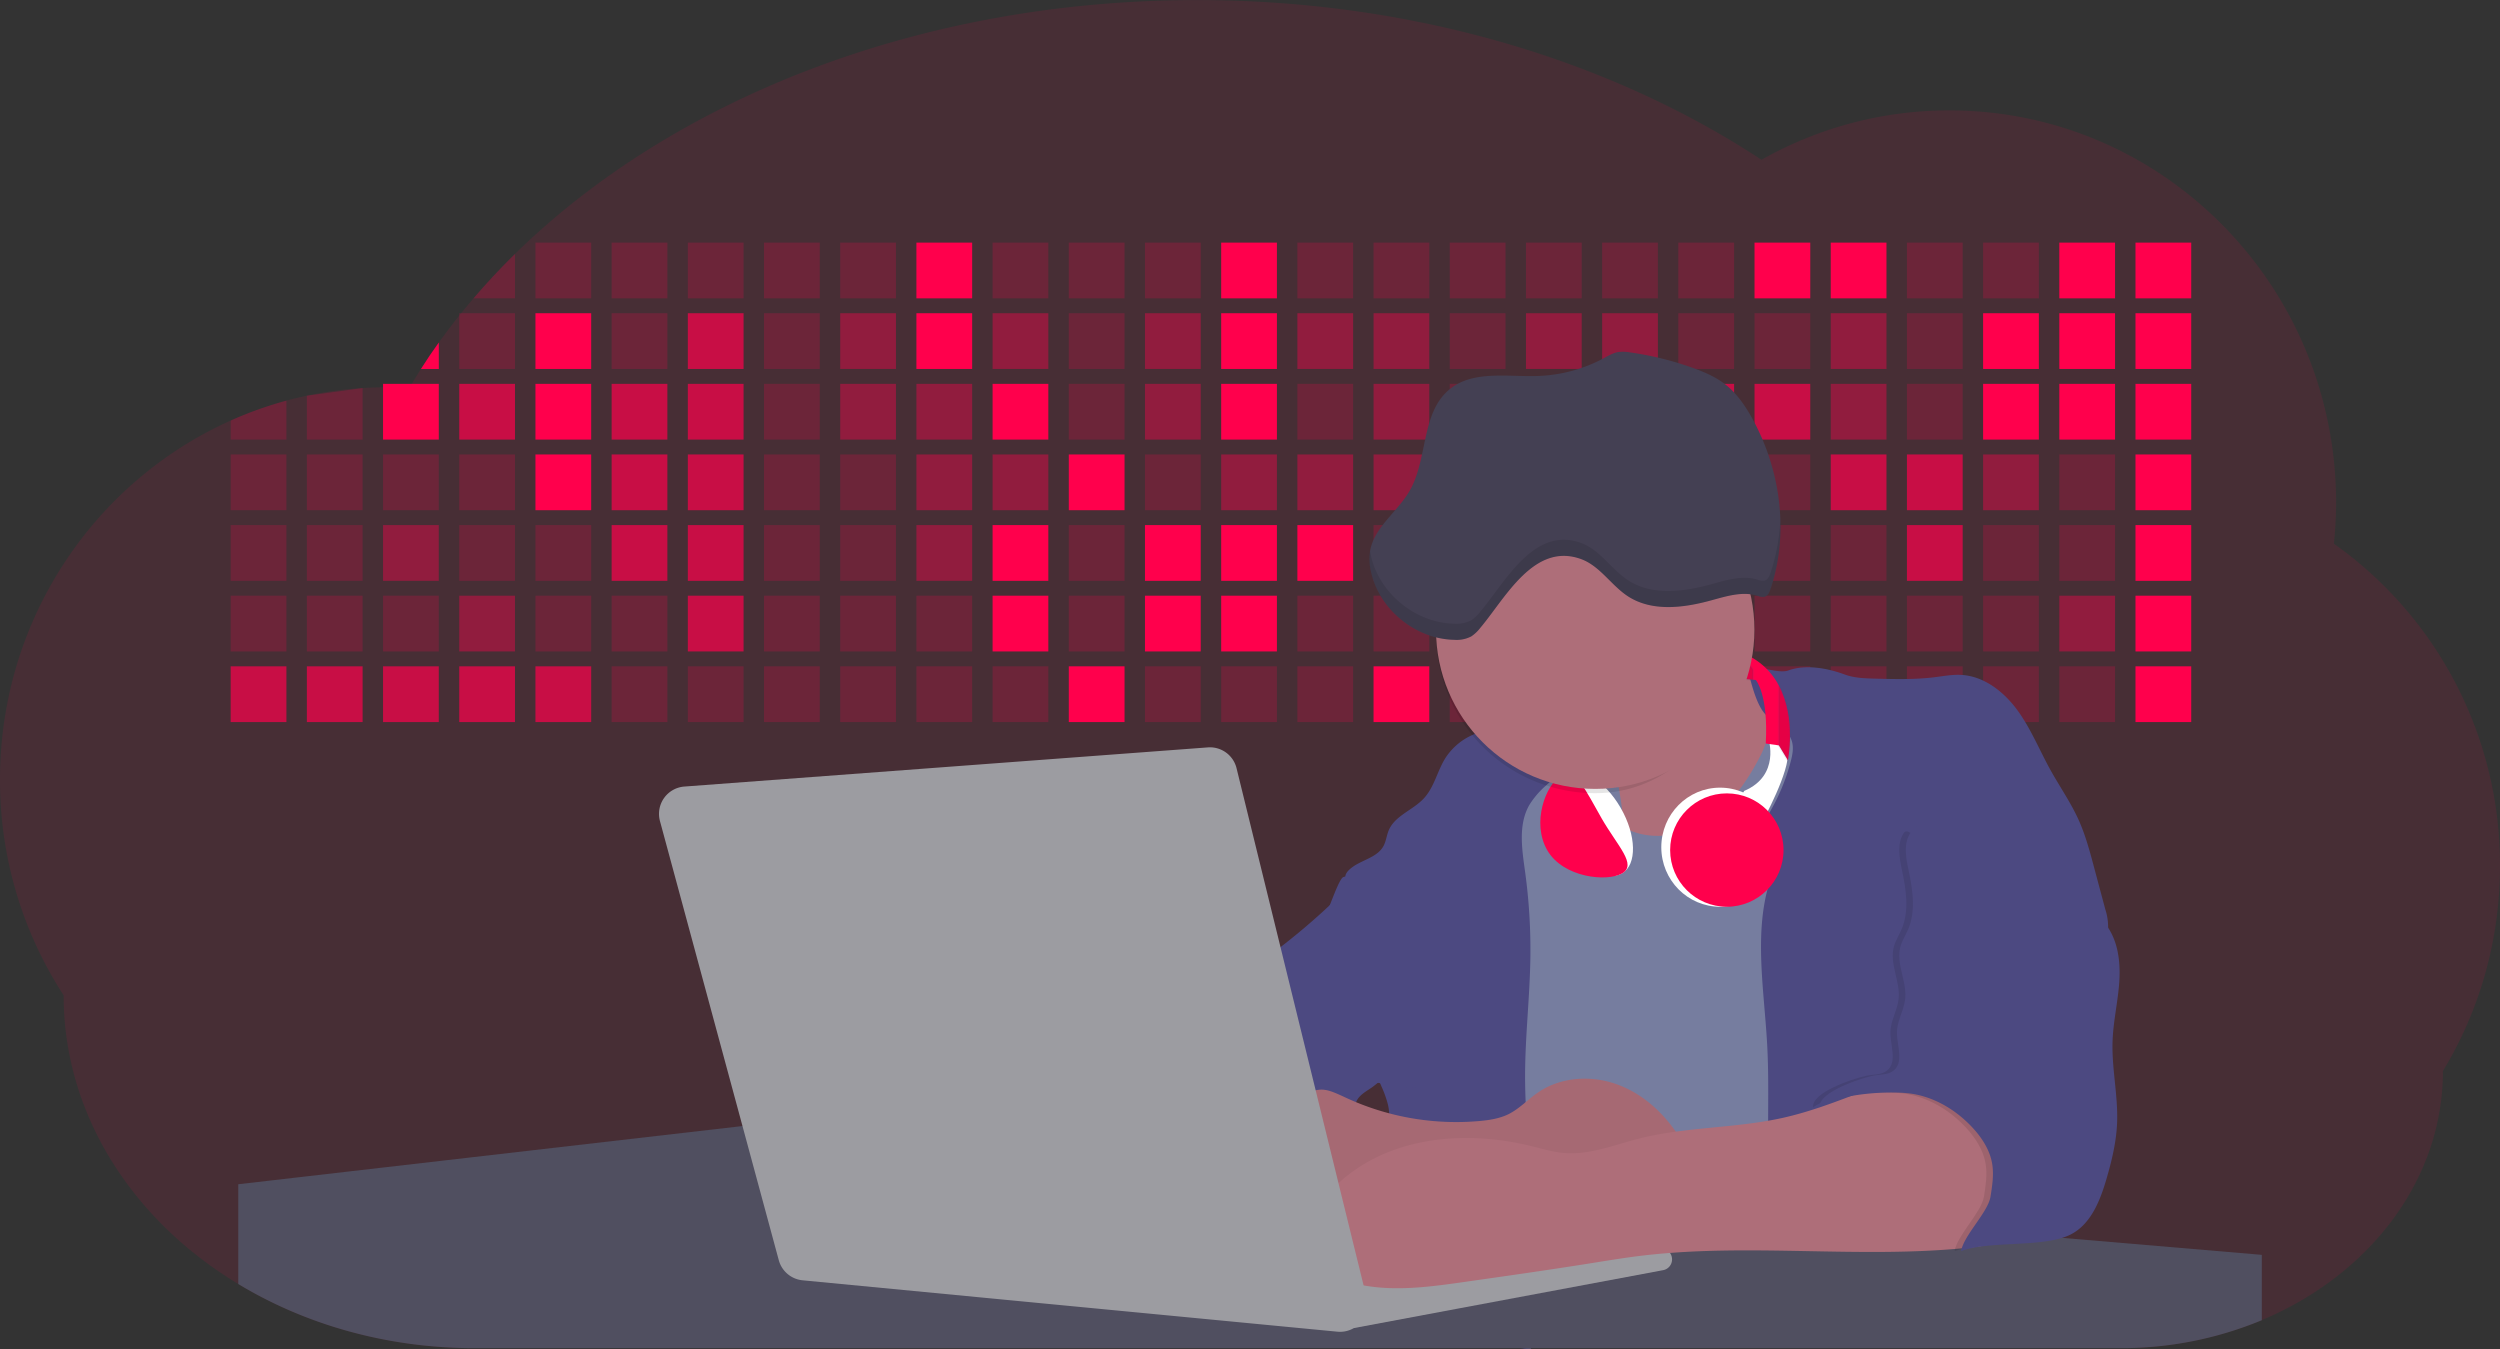 <svg id="aa7bae02-e79e-4d6b-a496-aba15f39787c" data-name="Layer 1" xmlns="http://www.w3.org/2000/svg" width="1144" height="617.32" viewBox="0 0 1144 617.32"><rect x="0" y="0" width="1144" height="617.32" fill="#333333" stroke="none"/><title>developer activity</title><path d="M1172,537.57a181.92,181.92,0,0,1-6.85,49.6,180.06,180.06,0,0,1-19.27,44.28c0,50.1-33.82,93.4-82.91,114a167.3,167.3,0,0,1-64.73,12.8H245.17c-40.25,0-77.55-10.86-108.14-29.36A185.76,185.76,0,0,1,112.2,711c-34-29.22-55.08-69.6-55.08-114.2A180.5,180.5,0,0,1,28,498.08c0-73.36,43.39-136.44,105.55-164.29a174.52,174.52,0,0,1,25.51-9.12q4.63-1.26,9.36-2.26a175.39,175.39,0,0,1,25.51-3.5q4.65-.29,9.35-.33H205c3.46,0,6.89.12,10.3.32l1.12-1.9q2.06-3.44,4.22-6.81,3.9-6.14,8.18-12.1,4.48-6.29,9.35-12.38l.83-1q2.76-3.44,5.64-6.8,9-10.49,19-20.35c72.11-70.68,185.08-116.18,312.08-116.18,98.82,0,189.15,27.55,258.34,73.07A174.18,174.18,0,0,1,920,191.86c97.74,0,177,80.37,177,179.51a184.9,184.9,0,0,1-1,18.78A180,180,0,0,1,1172,537.57Z" transform="translate(-28 -141.34)" fill="#ff004c" opacity="0.1"/><path d="M263.66,257.52v20.35h-19Q253.59,267.39,263.66,257.52Z" transform="translate(-28 -141.34)" fill="#ff004c" opacity="0.2"/><rect x="245.02" y="111.02" width="25.51" height="25.51" fill="#ff004c" opacity="0.2"/><rect x="279.88" y="111.02" width="25.51" height="25.51" fill="#ff004c" opacity="0.2"/><rect x="314.75" y="111.02" width="25.51" height="25.51" fill="#ff004c" opacity="0.2"/><rect x="349.61" y="111.02" width="25.51" height="25.51" fill="#ff004c" opacity="0.2"/><rect x="384.48" y="111.02" width="25.51" height="25.51" fill="#ff004c" opacity="0.2"/><rect x="419.35" y="111.02" width="25.51" height="25.51" fill="#ff004c"/><rect x="454.21" y="111.02" width="25.51" height="25.51" fill="#ff004c" opacity="0.2"/><rect x="489.08" y="111.02" width="25.51" height="25.51" fill="#ff004c" opacity="0.2"/><rect x="523.94" y="111.02" width="25.51" height="25.51" fill="#ff004c" opacity="0.2"/><rect x="558.81" y="111.02" width="25.51" height="25.51" fill="#ff004c"/><rect x="593.68" y="111.02" width="25.51" height="25.51" fill="#ff004c" opacity="0.2"/><rect x="628.54" y="111.02" width="25.51" height="25.51" fill="#ff004c" opacity="0.2"/><rect x="663.41" y="111.02" width="25.51" height="25.51" fill="#ff004c" opacity="0.2"/><rect x="698.28" y="111.02" width="25.51" height="25.51" fill="#ff004c" opacity="0.2"/><rect x="733.14" y="111.02" width="25.51" height="25.51" fill="#ff004c" opacity="0.2"/><rect x="768.01" y="111.02" width="25.51" height="25.51" fill="#ff004c" opacity="0.2"/><rect x="802.87" y="111.02" width="25.51" height="25.51" fill="#ff004c"/><rect x="837.74" y="111.02" width="25.51" height="25.51" fill="#ff004c"/><rect x="872.61" y="111.02" width="25.51" height="25.51" fill="#ff004c" opacity="0.2"/><rect x="907.47" y="111.02" width="25.51" height="25.51" fill="#ff004c" opacity="0.2"/><rect x="942.34" y="111.02" width="25.51" height="25.51" fill="#ff004c"/><rect x="977.2" y="111.02" width="25.51" height="25.51" fill="#ff004c"/><path d="M228.8,298.08v12.1h-8.18Q224.52,304,228.8,298.08Z" transform="translate(-28 -141.34)" fill="#ff004c"/><rect x="210.15" y="143.33" width="25.51" height="25.51" fill="#ff004c" opacity="0.2"/><rect x="245.02" y="143.33" width="25.51" height="25.51" fill="#ff004c"/><rect x="279.88" y="143.33" width="25.51" height="25.51" fill="#ff004c" opacity="0.2"/><rect x="314.75" y="143.33" width="25.51" height="25.51" fill="#ff004c" opacity="0.7"/><rect x="349.61" y="143.33" width="25.51" height="25.51" fill="#ff004c" opacity="0.2"/><rect x="384.48" y="143.33" width="25.51" height="25.51" fill="#ff004c" opacity="0.4"/><rect x="419.35" y="143.33" width="25.51" height="25.51" fill="#ff004c"/><rect x="454.21" y="143.33" width="25.51" height="25.51" fill="#ff004c" opacity="0.4"/><rect x="489.08" y="143.33" width="25.51" height="25.51" fill="#ff004c" opacity="0.2"/><rect x="523.94" y="143.33" width="25.51" height="25.51" fill="#ff004c" opacity="0.4"/><rect x="558.81" y="143.33" width="25.51" height="25.51" fill="#ff004c"/><rect x="593.68" y="143.33" width="25.51" height="25.51" fill="#ff004c" opacity="0.4"/><rect x="628.54" y="143.33" width="25.51" height="25.51" fill="#ff004c" opacity="0.4"/><rect x="663.41" y="143.33" width="25.51" height="25.51" fill="#ff004c" opacity="0.2"/><rect x="698.28" y="143.33" width="25.51" height="25.51" fill="#ff004c" opacity="0.4"/><rect x="733.14" y="143.33" width="25.51" height="25.51" fill="#ff004c" opacity="0.4"/><rect x="768.01" y="143.33" width="25.51" height="25.51" fill="#ff004c" opacity="0.2"/><rect x="802.87" y="143.33" width="25.51" height="25.51" fill="#ff004c" opacity="0.2"/><rect x="837.74" y="143.33" width="25.51" height="25.51" fill="#ff004c" opacity="0.4"/><rect x="872.61" y="143.33" width="25.51" height="25.51" fill="#ff004c" opacity="0.2"/><rect x="907.47" y="143.33" width="25.51" height="25.51" fill="#ff004c"/><rect x="942.34" y="143.33" width="25.51" height="25.51" fill="#ff004c"/><rect x="977.2" y="143.33" width="25.51" height="25.51" fill="#ff004c"/><path d="M159.06,324.67V342.5H133.55v-8.71A174.52,174.52,0,0,1,159.06,324.67Z" transform="translate(-28 -141.34)" fill="#ff004c" opacity="0.2"/><polygon points="165.93 177.57 165.93 201.16 140.42 201.16 140.42 181.07 165.93 177.57" fill="#ff004c" opacity="0.2"/><rect x="175.28" y="175.65" width="25.51" height="25.51" fill="#ff004c"/><rect x="210.15" y="175.65" width="25.51" height="25.51" fill="#ff004c" opacity="0.7"/><rect x="245.02" y="175.65" width="25.51" height="25.51" fill="#ff004c"/><rect x="279.88" y="175.65" width="25.51" height="25.51" fill="#ff004c" opacity="0.7"/><rect x="314.75" y="175.65" width="25.51" height="25.51" fill="#ff004c" opacity="0.7"/><rect x="349.61" y="175.65" width="25.51" height="25.51" fill="#ff004c" opacity="0.2"/><rect x="384.48" y="175.65" width="25.51" height="25.51" fill="#ff004c" opacity="0.4"/><rect x="419.35" y="175.65" width="25.51" height="25.51" fill="#ff004c" opacity="0.4"/><rect x="454.21" y="175.65" width="25.51" height="25.51" fill="#ff004c"/><rect x="489.08" y="175.65" width="25.51" height="25.51" fill="#ff004c" opacity="0.2"/><rect x="523.94" y="175.65" width="25.51" height="25.51" fill="#ff004c" opacity="0.4"/><rect x="558.81" y="175.65" width="25.51" height="25.51" fill="#ff004c"/><rect x="593.68" y="175.65" width="25.51" height="25.51" fill="#ff004c" opacity="0.2"/><rect x="628.54" y="175.65" width="25.51" height="25.51" fill="#ff004c" opacity="0.4"/><rect x="663.41" y="175.65" width="25.51" height="25.51" fill="#ff004c" opacity="0.2"/><rect x="698.28" y="175.65" width="25.51" height="25.51" fill="#ff004c"/><rect x="733.14" y="175.65" width="25.51" height="25.51" fill="#ff004c" opacity="0.2"/><rect x="768.01" y="175.65" width="25.51" height="25.51" fill="#ff004c" opacity="0.7"/><rect x="802.87" y="175.65" width="25.51" height="25.51" fill="#ff004c" opacity="0.7"/><rect x="837.74" y="175.65" width="25.51" height="25.51" fill="#ff004c" opacity="0.4"/><rect x="872.61" y="175.65" width="25.51" height="25.51" fill="#ff004c" opacity="0.2"/><rect x="907.47" y="175.65" width="25.51" height="25.51" fill="#ff004c"/><rect x="942.34" y="175.65" width="25.51" height="25.51" fill="#ff004c"/><rect x="977.2" y="175.65" width="25.51" height="25.51" fill="#ff004c"/><rect x="105.55" y="207.96" width="25.51" height="25.51" fill="#ff004c" opacity="0.2"/><rect x="140.42" y="207.96" width="25.51" height="25.51" fill="#ff004c" opacity="0.2"/><rect x="175.28" y="207.96" width="25.51" height="25.51" fill="#ff004c" opacity="0.2"/><rect x="210.15" y="207.96" width="25.51" height="25.51" fill="#ff004c" opacity="0.2"/><rect x="245.02" y="207.96" width="25.51" height="25.51" fill="#ff004c"/><rect x="279.88" y="207.96" width="25.51" height="25.51" fill="#ff004c" opacity="0.7"/><rect x="314.75" y="207.96" width="25.51" height="25.51" fill="#ff004c" opacity="0.7"/><rect x="349.61" y="207.96" width="25.51" height="25.51" fill="#ff004c" opacity="0.2"/><rect x="384.48" y="207.96" width="25.51" height="25.51" fill="#ff004c" opacity="0.2"/><rect x="419.35" y="207.96" width="25.51" height="25.51" fill="#ff004c" opacity="0.4"/><rect x="454.21" y="207.96" width="25.51" height="25.51" fill="#ff004c" opacity="0.4"/><rect x="489.08" y="207.96" width="25.51" height="25.51" fill="#ff004c"/><rect x="523.94" y="207.96" width="25.51" height="25.51" fill="#ff004c" opacity="0.2"/><rect x="558.81" y="207.96" width="25.51" height="25.51" fill="#ff004c" opacity="0.4"/><rect x="593.68" y="207.96" width="25.51" height="25.51" fill="#ff004c" opacity="0.4"/><rect x="628.54" y="207.96" width="25.51" height="25.51" fill="#ff004c" opacity="0.4"/><rect x="663.41" y="207.96" width="25.51" height="25.51" fill="#ff004c" opacity="0.4"/><rect x="698.28" y="207.96" width="25.51" height="25.51" fill="#ff004c" opacity="0.2"/><rect x="733.14" y="207.96" width="25.51" height="25.51" fill="#ff004c" opacity="0.2"/><rect x="768.01" y="207.96" width="25.51" height="25.51" fill="#ff004c" opacity="0.2"/><rect x="802.87" y="207.96" width="25.51" height="25.51" fill="#ff004c" opacity="0.2"/><rect x="837.74" y="207.96" width="25.51" height="25.51" fill="#ff004c" opacity="0.7"/><rect x="872.61" y="207.96" width="25.51" height="25.51" fill="#ff004c" opacity="0.7"/><rect x="907.47" y="207.96" width="25.51" height="25.51" fill="#ff004c" opacity="0.4"/><rect x="942.34" y="207.96" width="25.51" height="25.51" fill="#ff004c" opacity="0.2"/><rect x="977.2" y="207.96" width="25.51" height="25.51" fill="#ff004c"/><rect x="105.55" y="240.28" width="25.51" height="25.51" fill="#ff004c" opacity="0.2"/><rect x="140.42" y="240.28" width="25.51" height="25.51" fill="#ff004c" opacity="0.2"/><rect x="175.28" y="240.28" width="25.51" height="25.51" fill="#ff004c" opacity="0.4"/><rect x="210.15" y="240.28" width="25.51" height="25.51" fill="#ff004c" opacity="0.2"/><rect x="245.02" y="240.28" width="25.51" height="25.51" fill="#ff004c" opacity="0.2"/><rect x="279.88" y="240.28" width="25.51" height="25.51" fill="#ff004c" opacity="0.7"/><rect x="314.75" y="240.28" width="25.51" height="25.51" fill="#ff004c" opacity="0.7"/><rect x="349.61" y="240.28" width="25.51" height="25.51" fill="#ff004c" opacity="0.2"/><rect x="384.48" y="240.28" width="25.51" height="25.51" fill="#ff004c" opacity="0.2"/><rect x="419.35" y="240.28" width="25.51" height="25.51" fill="#ff004c" opacity="0.4"/><rect x="454.21" y="240.28" width="25.51" height="25.51" fill="#ff004c"/><rect x="489.08" y="240.28" width="25.51" height="25.51" fill="#ff004c" opacity="0.2"/><rect x="523.94" y="240.28" width="25.51" height="25.51" fill="#ff004c"/><rect x="558.81" y="240.28" width="25.51" height="25.51" fill="#ff004c"/><rect x="593.68" y="240.28" width="25.51" height="25.51" fill="#ff004c"/><rect x="628.54" y="240.28" width="25.51" height="25.51" fill="#ff004c" opacity="0.2"/><rect x="663.41" y="240.28" width="25.51" height="25.51" fill="#ff004c"/><rect x="698.28" y="240.28" width="25.51" height="25.51" fill="#ff004c" opacity="0.2"/><rect x="733.14" y="240.28" width="25.51" height="25.51" fill="#ff004c" opacity="0.2"/><rect x="768.01" y="240.28" width="25.51" height="25.51" fill="#ff004c" opacity="0.2"/><rect x="802.87" y="240.28" width="25.51" height="25.51" fill="#ff004c" opacity="0.2"/><rect x="837.74" y="240.28" width="25.51" height="25.51" fill="#ff004c" opacity="0.2"/><rect x="872.61" y="240.28" width="25.51" height="25.51" fill="#ff004c" opacity="0.7"/><rect x="907.47" y="240.28" width="25.51" height="25.51" fill="#ff004c" opacity="0.2"/><rect x="942.34" y="240.28" width="25.51" height="25.51" fill="#ff004c" opacity="0.2"/><rect x="977.2" y="240.28" width="25.51" height="25.51" fill="#ff004c"/><rect x="105.55" y="272.59" width="25.51" height="25.51" fill="#ff004c" opacity="0.2"/><rect x="140.42" y="272.59" width="25.51" height="25.51" fill="#ff004c" opacity="0.2"/><rect x="175.28" y="272.59" width="25.51" height="25.51" fill="#ff004c" opacity="0.2"/><rect x="210.15" y="272.59" width="25.51" height="25.51" fill="#ff004c" opacity="0.4"/><rect x="245.02" y="272.59" width="25.51" height="25.51" fill="#ff004c" opacity="0.2"/><rect x="279.88" y="272.59" width="25.51" height="25.51" fill="#ff004c" opacity="0.2"/><rect x="314.75" y="272.59" width="25.51" height="25.51" fill="#ff004c" opacity="0.7"/><rect x="349.61" y="272.59" width="25.51" height="25.51" fill="#ff004c" opacity="0.2"/><rect x="384.48" y="272.59" width="25.51" height="25.51" fill="#ff004c" opacity="0.2"/><rect x="419.35" y="272.59" width="25.51" height="25.51" fill="#ff004c" opacity="0.2"/><rect x="454.21" y="272.59" width="25.51" height="25.51" fill="#ff004c"/><rect x="489.08" y="272.59" width="25.51" height="25.51" fill="#ff004c" opacity="0.2"/><rect x="523.94" y="272.59" width="25.51" height="25.51" fill="#ff004c"/><rect x="558.81" y="272.59" width="25.51" height="25.51" fill="#ff004c"/><rect x="593.68" y="272.59" width="25.51" height="25.51" fill="#ff004c" opacity="0.2"/><rect x="628.54" y="272.59" width="25.51" height="25.51" fill="#ff004c" opacity="0.2"/><rect x="663.41" y="272.59" width="25.51" height="25.51" fill="#ff004c" opacity="0.2"/><rect x="698.28" y="272.59" width="25.51" height="25.51" fill="#ff004c" opacity="0.2"/><rect x="733.14" y="272.59" width="25.51" height="25.51" fill="#ff004c" opacity="0.2"/><rect x="768.01" y="272.59" width="25.51" height="25.51" fill="#ff004c" opacity="0.2"/><rect x="802.87" y="272.59" width="25.51" height="25.51" fill="#ff004c" opacity="0.2"/><rect x="837.74" y="272.59" width="25.51" height="25.51" fill="#ff004c" opacity="0.2"/><rect x="872.61" y="272.59" width="25.51" height="25.51" fill="#ff004c" opacity="0.2"/><rect x="907.47" y="272.59" width="25.51" height="25.51" fill="#ff004c" opacity="0.2"/><rect x="942.34" y="272.59" width="25.51" height="25.51" fill="#ff004c" opacity="0.4"/><rect x="977.2" y="272.59" width="25.51" height="25.51" fill="#ff004c"/><rect x="105.55" y="304.91" width="25.51" height="25.51" fill="#ff004c" opacity="0.7"/><rect x="140.42" y="304.91" width="25.51" height="25.51" fill="#ff004c" opacity="0.7"/><rect x="175.28" y="304.91" width="25.51" height="25.51" fill="#ff004c" opacity="0.7"/><rect x="210.15" y="304.91" width="25.51" height="25.51" fill="#ff004c" opacity="0.7"/><rect x="245.02" y="304.91" width="25.51" height="25.51" fill="#ff004c" opacity="0.7"/><rect x="279.88" y="304.91" width="25.51" height="25.51" fill="#ff004c" opacity="0.2"/><rect x="314.75" y="304.91" width="25.51" height="25.51" fill="#ff004c" opacity="0.2"/><rect x="349.61" y="304.91" width="25.51" height="25.51" fill="#ff004c" opacity="0.2"/><rect x="384.48" y="304.91" width="25.51" height="25.51" fill="#ff004c" opacity="0.2"/><rect x="419.35" y="304.91" width="25.51" height="25.51" fill="#ff004c" opacity="0.2"/><rect x="454.21" y="304.91" width="25.51" height="25.51" fill="#ff004c" opacity="0.2"/><rect x="489.08" y="304.91" width="25.51" height="25.51" fill="#ff004c"/><rect x="523.94" y="304.91" width="25.51" height="25.51" fill="#ff004c" opacity="0.2"/><rect x="558.81" y="304.91" width="25.51" height="25.51" fill="#ff004c" opacity="0.2"/><rect x="593.68" y="304.91" width="25.51" height="25.51" fill="#ff004c" opacity="0.2"/><rect x="628.54" y="304.91" width="25.51" height="25.51" fill="#ff004c"/><rect x="663.41" y="304.91" width="25.51" height="25.51" fill="#ff004c" opacity="0.2"/><rect x="698.28" y="304.91" width="25.51" height="25.51" fill="#ff004c" opacity="0.2"/><rect x="733.14" y="304.91" width="25.51" height="25.51" fill="#ff004c" opacity="0.2"/><rect x="768.01" y="304.91" width="25.51" height="25.51" fill="#ff004c" opacity="0.2"/><rect x="802.87" y="304.91" width="25.51" height="25.51" fill="#ff004c" opacity="0.2"/><rect x="837.74" y="304.91" width="25.51" height="25.51" fill="#ff004c" opacity="0.2"/><rect x="872.61" y="304.91" width="25.51" height="25.51" fill="#ff004c" opacity="0.2"/><rect x="907.47" y="304.91" width="25.51" height="25.51" fill="#ff004c" opacity="0.2"/><rect x="942.34" y="304.91" width="25.51" height="25.51" fill="#ff004c" opacity="0.2"/><rect x="977.2" y="304.91" width="25.51" height="25.51" fill="#ff004c"/><circle cx="734.52" cy="363.89" r="34.87" fill="#767d9f"/><path d="M760.71,460.87q5.22,22.78,8.86,45.9c.73,4.58,1.38,9.41-.28,13.74-1.39,3.61-4.22,6.43-6.44,9.59s-3.9,7.21-2.55,10.83,5.29,5.6,9.05,6.62c10.76,2.9,22.23.79,32.94-2.35a53.29,53.29,0,0,0,13.81-5.72c4.54-2.88,8.26-6.88,11.68-11,15.61-18.93,25.83-41.65,35.45-64.23a39.12,39.12,0,0,1-33.11-13.34c-3.94-4.63-6.83-11.08-4.61-16.74-6.51,3.57-14.24,3.81-21.25,6.25a75.49,75.49,0,0,0-12.5,6.15q-7.18,4.15-14.28,8.46C772.07,458.29,767,461.19,760.71,460.87Z" transform="translate(-28 -141.34)" fill="#ae6e79"/><path d="M833.64,487.05c-6.11,11.89-14.06,23.32-25.41,30.4s-26.63,9-38,2c-5.6-3.42-9.84-8.62-14.73-13s-11-8.13-17.57-7.56c-7.24.63-12.91,6.28-17.76,11.69-7.36,8.22-14.47,16.79-19.68,26.52-10,18.7-12.37,40.56-11.93,61.76s3.51,42.29,3.58,63.49c.1,26.08-4.32,51.95-8.79,77.64,41.1-5.06,82.25,6,123.44,10.19,26.36,2.71,52.92,2.65,79.42,2.58,4.66,0,9.62-.12,13.5-2.7a18.2,18.2,0,0,0,5.59-6.64c3.66-6.75,5.13-14.45,6.15-22.06,2.59-19.22,2.67-38.68,2.74-58.08.18-47,.35-94.17-5.62-140.8-1.47-11.47-3.35-23-7.75-33.73s-11.58-20.6-21.62-26.35c-6.45-3.7-21.4-10.14-29-6.41C841.67,460.15,837.73,479.09,833.64,487.05Z" transform="translate(-28 -141.34)" fill="#767d9f"/><path d="M836.68,619.77c-1.55-29-7.86-59.95,5.57-85.69,3.3-6.32-8.54-14.21-4.88-20.33a92.08,92.08,0,0,0,10.06-23.93c.76-2.89,1.37-5.95.65-8.85-1.33-5.29-6.56-8.44-11-11.66-4.9-3.56-7.42-14.41-9-20.28s12.57,1.2,18.26-.89c7.9-2.89,17.94-1.07,25.82,1.86,4.4,1.62,9.18,1.76,13.87,1.88,9.11.24,18.25.47,27.29-.65,4.06-.51,8.13-1.28,12.21-1.05,10.41.59,19.46,7.71,25.62,16.13s10.08,18.23,15.13,27.35c4.21,7.6,9.23,14.78,12.82,22.69,3.18,7,5.19,14.52,7.18,22l5.13,19.19a25.58,25.58,0,0,1,1.26,8.51c-.26,3.07-1.62,5.93-3,8.66A164.12,164.12,0,0,1,971,603.2c-10.79,13.23-23.89,25.16-30.3,41-2.5,6.17-3.89,12.73-5.16,19.27a707.94,707.94,0,0,0-10.9,79.15,174.2,174.2,0,0,0-36.52-12.21,177.61,177.61,0,0,0-19-3c-5.59-.58-12.8.52-18.12-1-8.9-2.53-9.88-17.58-11.23-25.46-2.16-12.55-2.59-25.32-2.67-38C837,648.53,837.45,634.14,836.68,619.77Z" transform="translate(-28 -141.34)" fill="#4c4981"/><path d="M641.23,565.54c4.21,24,8.85,48.07,18,70.62-.23.22-.46.42-.69.62-.81.69-1.65,1.34-2.53,2-2.05,1.44-4.3,2.66-6,4.54a8,8,0,0,0-1.5,2.45,5.48,5.48,0,0,0,0,4.47c-4.77,2.11-10.31,1.46-15.66,1.26-4.61-.17-9.08,0-12.78,2.53-5.14,3.54-6.69,10.34-7.52,16.52q-.46,3.38-.79,6.77-.32,3.15-.52,6.32a188.61,188.61,0,0,0-.19,21q.08,1.92.21,3.84c-16.34-.39-31.23-8.91-45.32-17.19-3.22-1.89-6.54-3.88-8.63-7A15.8,15.8,0,0,1,555,674c0-.51.09-1,.16-1.52a41.58,41.58,0,0,1,2.29-8.68,107.2,107.2,0,0,1,19.19-32.65c3.58-4.18,7.61-8.27,9.28-13.52.73-2.29,1-4.72,1.74-7,3.32-9.88,15.3-14.55,19.4-24.14,1-2.29,1.46-4.8,2.7-7a17.63,17.63,0,0,1,4.25-4.75c.73-.61,1.49-1.2,2.24-1.79q10.54-8.26,20.31-17.45,1.82-1.71,3.6-3.46A59.48,59.48,0,0,0,641.23,565.54Z" transform="translate(-28 -141.34)" fill="#4c4981"/><path d="M742,494.56c-1.44,1.52-3,2.95-4.53,4.37l-.41.37-1.62,1.5a39,39,0,0,0-7.55,8.79l-.17.28c-5.1,9.13-3.21,20.37-1.79,30.74a261.55,261.55,0,0,1,2.37,39c-.26,18-2.38,35.88-2.42,53.86,0,4.08.09,8.15.27,12.23.29,6.63.79,13.25,1.39,19.87.65,7.26,1.43,14.51,2.16,21.76.58,5.61,1.13,11.21,1.59,16.81.23,2.9.45,5.79.63,8.69.21,3.4.38,6.81.48,10.21h0c.07,2.16.11,4.31.11,6.47,0,1.23,0,2.45,0,3.67q0,3.51-.19,7-.2,4.49-.61,9c-.31,3.27-.86,6.84-3.16,9.14-.14.14-.29.27-.44.4l-3.24-.4a332.72,332.72,0,0,0-67.3-1.2c.49-3.38.94-6.75,1.38-10.14.2-1.6.4-3.21.59-4.82q.33-2.76.63-5.52c.23-2,.44-4,.64-6q.78-7.73,1.37-15.47.87-11.29,1.32-22.62.22-5.41.34-10.83.17-6.72.16-13.45,0-6.54-.11-13.1c0-1.44-.06-2.88-.18-4.31a27.35,27.35,0,0,0-.53-3.83,49.87,49.87,0,0,0-3-8.48c-.22-.52-.43-1-.64-1.55-.12-.27-.23-.55-.34-.82,5.76-5.13,9.86-12,13.8-18.76,6.39-10.89,12.93-22.26,14-34.84s-5.18-26.71-17.2-30.55c-3.27-1-6.73-1.28-10.1-1.87-3.18-.56-9.81-1.83-13.49-4.11q-3,3.08-6,6.05a22.15,22.15,0,0,1,2.17-8.71l1.42.07a2.71,2.71,0,0,1-.16-1c0-1.07.74-2.28,2.32-3.62,4.71-4,12.12-4.89,15.09-10.3,1.24-2.25,1.45-4.93,2.45-7.29,2.87-6.73,11.11-9.21,16.07-14.59s6.2-13,10.21-19a28.62,28.62,0,0,1,12-10c.4-.19.81-.38,1.22-.55,8.3-3.55,18.16-4.36,26.76-4.34,3.34,0,12,.1,16.24,1.79a5.32,5.32,0,0,1,1.85,1.13C752.37,480.61,745.34,491,742,494.56Z" transform="translate(-28 -141.34)" fill="#4c4981"/><path d="M642.72,542.69a60.88,60.88,0,0,1,46.74,4.87c7.2,4,13.66,9.58,17.62,16.78,5.95,10.8,5.69,23.82,5.27,36.15-.21,6.17-.48,12.56-3.2,18.1C706,625,700.06,629.4,694,633a42.24,42.24,0,0,1-12.32,5.33c-6.72,1.46-13.7.22-20.47-1-7.36-1.36-15.26-3-20.37-8.48-3-3.18-4.64-7.31-6.26-11.35q-3.49-8.75-7-17.48c-4.05-10.11-5.42-18.52-.07-28.37,2.43-4.49,5.4-8.69,7.8-13.21C636.51,556.14,640.81,543.28,642.72,542.69Z" transform="translate(-28 -141.34)" fill="#4c4981"/><path d="M1063,715.56v29.9a167.3,167.3,0,0,1-64.73,12.8H728.58c-.14.14-.29.27-.44.4l-3.24-.4H245.17c-40.25,0-77.55-10.86-108.14-29.36V683.25l230.72-26.63.18,0L502.29,668l34.77,3,18.06,1.53,37.38,3.17,19.23,1.63,28,2.38,3.94.33,20.18,1.71L691.23,684l38.5,3.26,64.18,5.45,45.15,3.83,74.14,6.29,14.1,1.19,1.52.13,1.32.11,18.62,1.58,20.44,1.74,2.37.2Z" transform="translate(-28 -141.34)" fill="#504f60"/><polygon points="764 573.12 474.86 523.77 463.65 580.46 596.19 596.33 637 601.44 749.26 579.33 764 573.12" fill="#9c9ca1"/><path d="M642.33,739.94l144.86-27.23a5,5,0,0,1,5.94,4.93h0a5,5,0,0,1-4.09,4.93L647.57,749.06Z" transform="translate(-28 -141.34)" fill="#9c9ca1"/><path d="M705.17,654.31c4.51-.42,9.08-1.13,13.14-3.13,5-2.49,8.89-6.78,13.52-9.94,10.18-7,23.8-7.94,35.47-3.92s21.41,12.63,28.23,22.91c4.53,6.85,7.93,15.59,4.73,23.15a30.51,30.51,0,0,1-4.12,6.44l-8.34,10.9a29,29,0,0,1-5.66,6.09c-3.12,2.27-7,3.2-10.82,3.76-10.15,1.48-20.48.64-30.71,1.32-17.57,1.17-34.73,6.83-52.34,6.64-10.12-.11-20.11-2.15-30-4.19l-43.77-9c-7.62-1.56-16.23-3.84-19.82-10.75-1.61-3.11-1.91-6.71-2.1-10.21-.52-9.64,0-20.36,6.68-27.31,6.28-6.52,16.21-8.58,23.71-13.4,9.18-5.91,12.21-4,21.89.44A120,120,0,0,0,705.17,654.31Z" transform="translate(-28 -141.34)" fill="#ae6e79"/><path d="M705.17,654.31c4.51-.42,9.08-1.13,13.14-3.13,5-2.49,8.89-6.78,13.52-9.94,10.18-7,23.8-7.94,35.47-3.92s21.41,12.63,28.23,22.91c4.53,6.85,7.93,15.59,4.73,23.15a30.51,30.51,0,0,1-4.12,6.44l-8.34,10.9a29,29,0,0,1-5.66,6.09c-3.12,2.27-7,3.2-10.82,3.76-10.15,1.48-20.48.64-30.71,1.32-17.57,1.17-34.73,6.83-52.34,6.64-10.12-.11-20.11-2.15-30-4.19l-43.77-9c-7.62-1.56-16.23-3.84-19.82-10.75-1.61-3.11-1.91-6.71-2.1-10.21-.52-9.64,0-20.36,6.68-27.31,6.28-6.52,16.21-8.58,23.71-13.4,9.18-5.91,12.21-4,21.89.44A120,120,0,0,0,705.17,654.31Z" transform="translate(-28 -141.34)" opacity="0.05"/><path d="M880.94,640.6c-12.28,4.75-24.63,9.52-37.49,12.35-21.56,4.75-44.12,4-65.51,9.43-11.3,2.88-22.53,7.52-34.14,6.58-5.19-.42-10.2-2-15.25-3.2-28.37-7-60.62-4.73-83.66,13.27-7.88,6.15-14.33,13.82-20.18,22a14.7,14.7,0,0,0,5.91,21.88A86.62,86.62,0,0,0,659,730.48c13.13,1.16,26.32-.7,39.38-2.56,19.38-2.75,38.77-5.51,58.1-8.6,6.94-1.11,13.88-2.26,20.86-3.14,50.23-6.35,101.37,1.37,151.73-3.93,5.09-.54,10.27-1.24,14.9-3.41,11.72-5.5,17.52-20,15.1-32.74s-11.76-23.33-23-29.83c-9.42-5.47-19.58-7.68-30.07-10C896.26,634,890.32,637,880.94,640.6Z" transform="translate(-28 -141.34)" fill="#ae6e79"/><path d="M988.67,564.44c5.54,7.26,6.72,17,6.12,26.09s-2.76,18.08-3.08,27.21c-.44,12.52,2.58,25,2.07,37.48-.36,8.73-2.43,17.29-4.88,25.67-2.89,9.89-7.07,20.52-16.2,25.27-12.12,6.31-37.54,2.76-50.29,7.7,1.16-7.23,12.28-17.7,13.44-24.93.8-5,1.61-10.14.75-15.15-1.1-6.39-4.85-12.06-9.3-16.78-7.08-7.51-16.32-13.16-26.47-15s-35-.33-43.12,6.08c-1-6.62,17.6-13,24.14-14.43,3.26-.73,7-.32,9.61-2.39,5-3.92,1.37-11.73,1.61-18,.19-5,3.11-9.58,3.7-14.58,1-8-4.22-16.15-2.17-24,.76-2.9,2.45-5.45,3.62-8.21,3.56-8.45,2-18.09.1-27.07-1.18-5.64-2.33-12,.81-16.81,2.91-4.49,11.17,11.5,16.46,10.76,17.47-2.45,33.28-15.4,47.39-4.8,7.19,5.4,8.13,11,11,18.71C976.77,554.6,984,558.36,988.67,564.44Z" transform="translate(-28 -141.34)" opacity="0.1"/><path d="M991.67,564.44c5.54,7.26,6.72,17,6.12,26.09s-2.76,18.08-3.08,27.21c-.44,12.52,2.58,25,2.07,37.48-.36,8.73-2.43,17.29-4.88,25.67-2.89,9.89-7.07,20.52-16.2,25.27-12.12,6.31-37.54,2.76-50.29,7.7,1.16-7.23,12.28-17.7,13.44-24.93.8-5,1.61-10.14.75-15.15-1.1-6.39-4.85-12.06-9.3-16.78-7.08-7.51-16.32-13.16-26.47-15s-35-.33-43.12,6.08c-1-6.62,17.6-13,24.14-14.43,3.26-.73,7-.32,9.61-2.39,5-3.92,1.37-11.73,1.61-18,.19-5,3.11-9.58,3.7-14.58,1-8-4.22-16.15-2.17-24,.76-2.9,2.45-5.45,3.62-8.21,3.56-8.45,2-18.09.1-27.07-1.18-5.64-2.33-12,.81-16.81,2.91-4.49,8.6-6.19,13.89-6.94a68.42,68.42,0,0,1,50,12.9c7.19,5.4,8.13,11,11,18.71C979.77,554.6,987,558.36,991.67,564.44Z" transform="translate(-28 -141.34)" fill="#4c4981"/><path d="M330,517.06,384.37,718a12.55,12.55,0,0,0,10.91,9.21L640,750.72a12.54,12.54,0,0,0,13.38-15.48L593.84,492.86a12.54,12.54,0,0,0-13.12-9.51L341.13,501.27A12.54,12.54,0,0,0,330,517.06Z" transform="translate(-28 -141.34)" fill="#9c9ca1"/><ellipse cx="787.11" cy="387.68" rx="26.9" ry="27.25" fill="#fff"/><path d="M837.2,479.31s5.67,16.86-11.06,23.95L824,507l10.48,10.34S847.4,493.77,846,485.4C846,485.4,844,476.9,837.2,479.31Z" transform="translate(-28 -141.34)" fill="#fff"/><circle cx="790.2" cy="388.99" r="25.94" fill="#ff004c"/><path d="M846.13,489.23l-4.12-6.8-6-.85c1.28-22.39-4.53-29.06-4.53-29.06l-1.35-.13-5.88-.57-11.06-11.48v-3.26c15.54,1.85,24.13,9.23,28.77,17.88C850.16,470.14,846.13,489.23,846.13,489.23Z" transform="translate(-28 -141.34)" fill="#ff004c"/><path d="M830.18,448.27v4.12l-5.88-.57-11.06-11.48S830.35,444.17,830.18,448.27Z" transform="translate(-28 -141.34)" stroke="#4c4981" stroke-miterlimit="10" opacity="0.1"/><path d="M846.13,489.23l-4.12-6.8V455C850.16,470.14,846.13,489.23,846.13,489.23Z" transform="translate(-28 -141.34)" stroke="#4c4981" stroke-miterlimit="10" opacity="0.1"/><ellipse cx="757.11" cy="518.2" rx="14.43" ry="26.32" transform="translate(-185.67 306.64) rotate(-30)" fill="#fff"/><path d="M761,516c7.27,12.59,16.19,21,9.29,25s-27,2-34.27-10.6-.67-30,6.23-34S753.72,503.38,761,516Z" transform="translate(-28 -141.34)" fill="#ff004c"/><path d="M825.73,425.3c0,40.23-27.53,79-67.76,79a72.85,72.85,0,0,1,0-145.7C798.2,358.64,825.73,385.06,825.73,425.3Z" transform="translate(-28 -141.34)" opacity="0.1"/><circle cx="729.97" cy="288.15" r="72.85" fill="#ae6e79"/><path d="M751.57,397.21c8.67,3.19,13.8,12.15,21.58,17.14,11,7,25.32,5.19,37.88,1.73,7-1.91,14.32-4.24,21.21-2.12a6,6,0,0,0,3.23.46c1.5-.43,2.24-2.09,2.73-3.57,8.52-25.4,4.69-54.17-8.17-77.67-3.32-6.06-7.3-11.92-12.78-16.13-4.32-3.31-9.4-5.48-14.52-7.33a145,145,0,0,0-28.88-7.13,17.94,17.94,0,0,0-5.27-.17c-2.41.39-4.57,1.69-6.72,2.85A68.78,68.78,0,0,1,732,313.38c-14,.53-30-2.77-40.79,6.21-13,10.77-9.76,31.78-18.19,46.4-5.58,9.67-16.34,16.69-18.11,27.7a25.57,25.57,0,0,0,.63,10.07c4.12,16.94,20.52,30.06,38,30.37a14.42,14.42,0,0,0,7.76-1.59,17.55,17.55,0,0,0,4.09-3.89C716.84,415.09,729.94,389.25,751.57,397.21Z" transform="translate(-28 -141.34)" fill="#444053"/><path d="M838.2,403.48c-.49,1.48-1.23,3.14-2.73,3.57a6,6,0,0,1-3.23-.46c-6.89-2.12-14.25.21-21.2,2.12-12.57,3.46-26.92,5.31-37.88-1.73-7.79-5-12.91-14-21.59-17.14-21.63-8-34.73,17.88-46.21,31.44a17.55,17.55,0,0,1-4.09,3.89,14.42,14.42,0,0,1-7.76,1.59c-17.42-.31-33.83-13.43-38-30.37-.23-1-.43-2-.58-3,0,.09,0,.17-.05.26a25.57,25.57,0,0,0,.63,10.07c4.12,16.94,20.53,30.06,38,30.37a14.42,14.42,0,0,0,7.76-1.59,17.55,17.55,0,0,0,4.09-3.89c11.48-13.56,24.58-39.4,46.21-31.44,8.68,3.19,13.8,12.15,21.59,17.14,11,7,25.31,5.19,37.88,1.73,7-1.91,14.31-4.24,21.2-2.12a6,6,0,0,0,3.23.46c1.5-.43,2.24-2.09,2.73-3.57a90.29,90.29,0,0,0,4.48-32.26A88.8,88.8,0,0,1,838.2,403.48Z" transform="translate(-28 -141.34)" opacity="0.1"/></svg>
